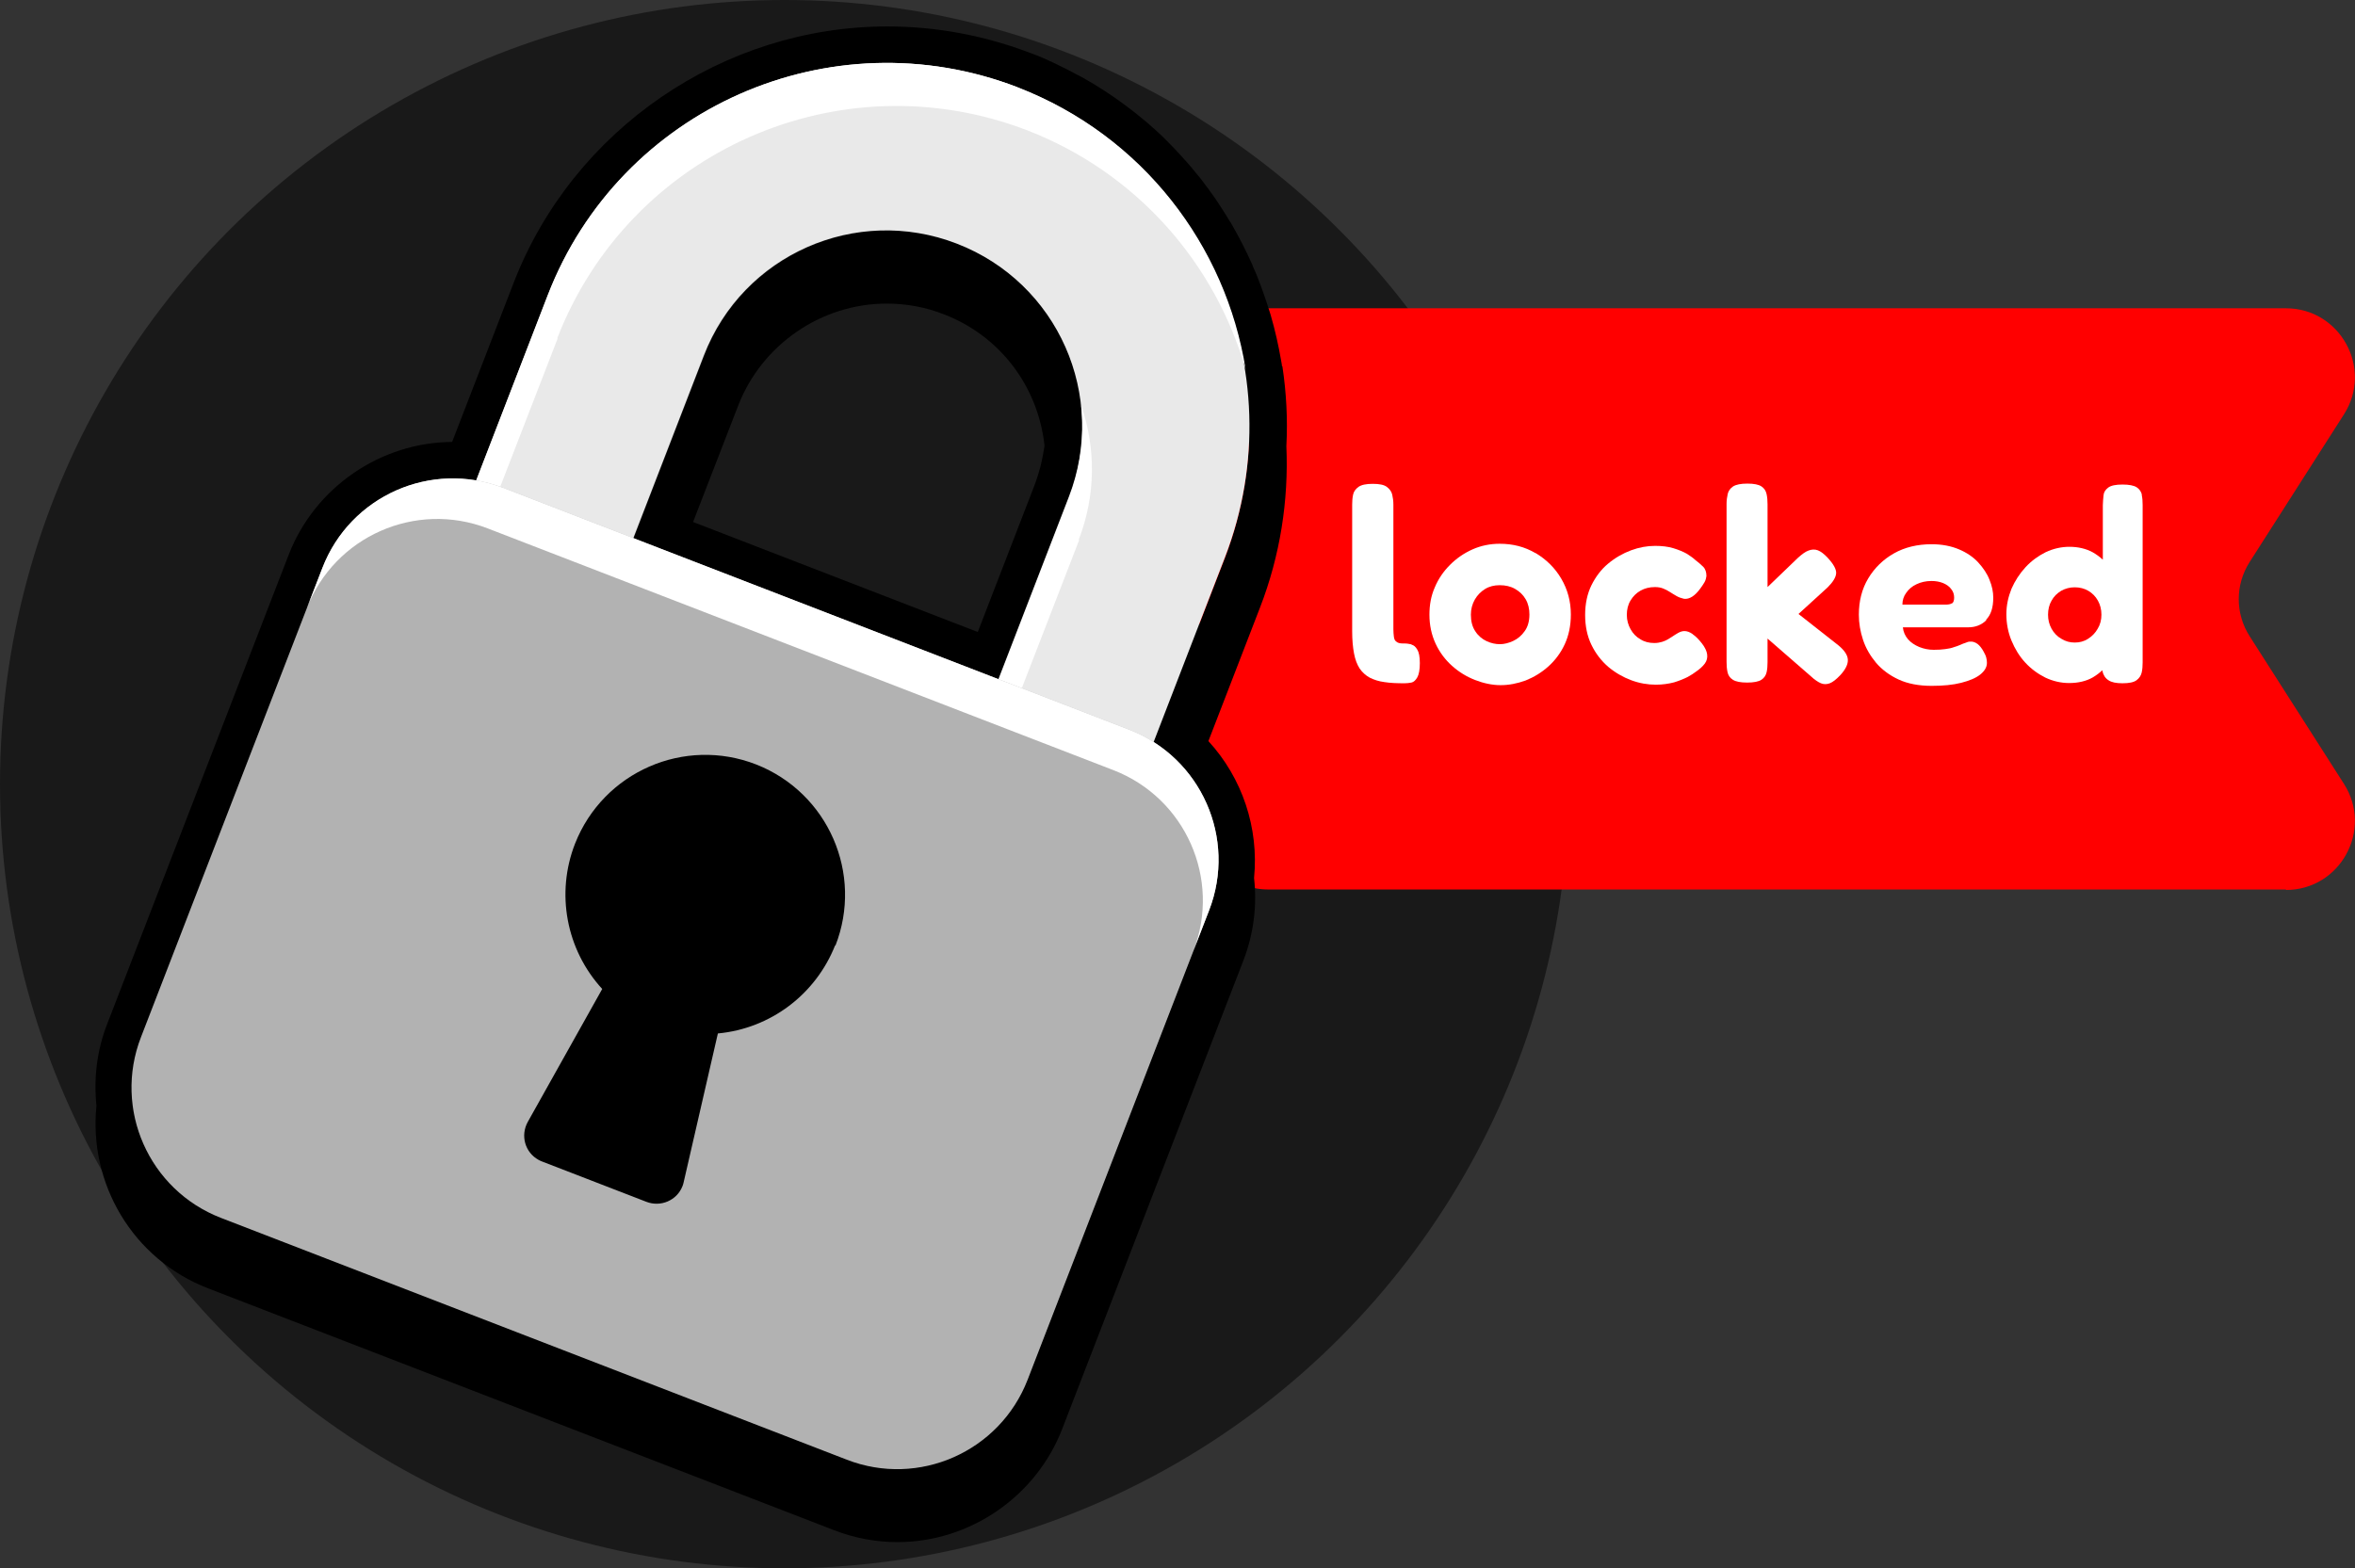 <?xml version="1.0" encoding="UTF-8"?><svg id="Layer_2" xmlns="http://www.w3.org/2000/svg" viewBox="0 0 100.58 67"><rect x="0" y="0" width="100.58" height="67" fill="#333333" stroke="none"/><defs><style>.cls-1{fill:#fff;}.cls-2{fill:#e9e9e9;}.cls-3{opacity:.5;}.cls-4{fill:red;}.cls-5{fill:#b2b2b2;}</style></defs><g id="Layer_2-2"><g class="cls-3"><circle cx="33.5" cy="33.5" r="33.5"/></g><path class="cls-4" d="M97.63,38h-43.47c-1.62,0-2.94-1.32-2.94-2.94v-18.95c0-1.62,1.32-2.94,2.94-2.94h43.47c2.32,0,3.73,2.57,2.48,4.53l-4.03,6.31c-.62.97-.62,2.2,0,3.17l4.03,6.31c1.25,1.96-.16,4.53-2.48,4.53Z"/><path d="M54.75,15.64s0-.07-.01-.1c0-.02-.02-.09-.02-.11-.11-.65-.26-1.32-.45-1.97l-.04-.13-.02-.06c-.08-.26-.17-.52-.26-.78l-.08-.22c-.11-.31-.23-.61-.37-.91,0,0,0-.01,0-.02-.14-.31-.28-.61-.44-.92l-.08-.15-.03-.06c-.12-.23-.25-.46-.38-.69l-.03-.04-.11-.18c-.17-.27-.34-.55-.52-.81-.21-.3-.41-.57-.61-.83l-.12-.15-.05-.06c-.16-.2-.32-.39-.49-.58l-.04-.04-.15-.17c-.22-.24-.44-.47-.66-.69-.27-.27-.52-.49-.77-.71l-.17-.14-.05-.04c-.19-.16-.39-.32-.59-.47l-.04-.03-.2-.15c-.26-.19-.53-.38-.81-.56-.32-.21-.61-.38-.91-.55l-.21-.11-.06-.03c-.22-.12-.45-.24-.68-.35l-.06-.03c-.07-.04-.15-.07-.22-.11-.32-.15-.64-.29-.97-.41-1.98-.76-4.05-1.15-6.15-1.15-7,0-13.41,4.39-15.95,10.92l-2.64,6.83c-3.07.02-5.87,1.95-6.98,4.82l-.67,1.73-7.08,18.31c-.45,1.15-.58,2.35-.46,3.5-.34,3.3,1.53,6.55,4.77,7.8l26.73,10.33c.87.34,1.79.51,2.71.51,3.09,0,5.91-1.94,7.03-4.82l7.08-18.31.67-1.73c.44-1.15.58-2.35.45-3.51.21-2.14-.5-4.27-1.95-5.85l2.21-5.72c.85-2.2,1.22-4.54,1.12-6.88.06-1.14,0-2.28-.17-3.41ZM51.97,37.46c-.06.48-.16.96-.34,1.43l-.67,1.73-7.08,18.31c-.92,2.37-3.17,3.82-5.57,3.82-.72,0-1.44-.13-2.15-.4l-26.73-10.33c-2.1-.81-3.48-2.68-3.76-4.77.06-.47.17-.93.35-1.39l7.08-18.31.67-1.73c.92-2.37,3.17-3.82,5.57-3.82.33,0,.66.03,1,.08l3.06-7.91c2.39-6.15,8.26-9.92,14.49-9.92,1.86,0,3.75.34,5.58,1.04.3.12.59.24.88.38.09.04.17.08.26.12.21.1.42.21.62.32.08.04.16.09.24.13.27.15.54.31.8.48.01,0,.02.01.03.02.25.16.49.33.73.51.07.05.15.11.22.17.18.14.36.28.53.42.07.06.14.11.2.17.23.2.46.4.67.61,0,0,.02.02.03.03.21.2.41.41.6.63.06.06.12.13.17.19.15.17.3.35.45.53.05.06.1.12.15.19.19.24.37.48.54.73,0,0,0,.01.01.02.17.24.32.49.48.74.04.07.08.14.12.21.12.21.24.41.35.62.03.06.07.12.1.19.14.27.27.55.4.83,0,0,0,0,0,0,.12.28.23.56.34.84.02.07.05.13.07.2.08.24.16.47.23.71.02.06.04.12.05.17.17.59.31,1.2.41,1.81,0,.03.01.05.02.08,0,0,0-.01,0-.02.09.56.14,1.12.17,1.69-.08,1.6-.41,3.21-1.01,4.79l-3.06,7.91c.17.11.31.24.46.36l-.46,1.2c1.48.95,2.44,2.49,2.68,4.18ZM39.22,64.24c-.29.04-.58.07-.88.07.3,0,.59-.03.88-.07ZM18.42,20.51c.16-.02.32-.03.48-.04-.16,0-.32.02-.48.04ZM37.89,2.69c.46,0,.93.02,1.4.06-.46-.04-.93-.06-1.4-.06ZM37.88,2.68c-.4,0-.79.02-1.18.05.39-.03.79-.05,1.18-.05h0Z"/><path d="M46.22,18.18c0-.24-.01-.48-.03-.72-.28-3.07-2.24-5.87-5.3-7.05-.99-.38-2.01-.56-3.01-.56-3.35,0-6.52,2.03-7.8,5.35l-3.01,7.8.52.2-.52,1.36,15.59,6.03,3.01-7.8c.12-.3.21-.6.29-.9.02-.09.04-.18.06-.27.05-.22.09-.43.12-.65.01-.1.02-.2.03-.3.02-.22.04-.43.04-.65,0-.09,0-.18,0-.27,0-.24-.01-.48-.03-.72,0-.01,0-.03,0-.04.02-.18.03-.36.04-.53,0-.09,0-.18,0-.27ZM31.53,17.32c1.01-2.6,3.55-4.35,6.34-4.35.84,0,1.66.15,2.45.46,2.38.92,4.01,3.06,4.29,5.6,0,.05-.01.1-.02.14-.03.18-.06.35-.1.53l-.03.13-.02.09c-.07.27-.15.51-.23.74l-2.45,6.34-12.16-4.7,1.93-4.98Z"/><path class="cls-2" d="M43.46,3.73c-8-3.08-16.98.89-20.07,8.88l-3.44,8.91c-.24.62.07,1.31.68,1.54l4.45,1.72c.62.24,1.31-.07,1.54-.68l3.44-8.91c1.66-4.31,6.5-6.45,10.81-4.78s6.45,6.5,4.78,10.81l-3.44,8.91c-.24.62.07,1.31.68,1.54l4.45,1.72c.62.24,1.31-.07,1.54-.68l3.44-8.91c3.08-8-.89-16.98-8.88-20.07Z"/><path class="cls-1" d="M23.8,14.45c3.1-7.99,12.08-11.96,20.08-8.88,4.71,1.83,8.02,5.7,9.32,10.21-.84-5.28-4.39-9.98-9.73-12.05-8-3.08-16.98.89-20.07,8.88l-3.44,8.91c-.22.57.02,1.2.55,1.48l3.31-8.55Z"/><path class="cls-1" d="M46.07,23.06c.74-1.91.73-3.93.11-5.73.14,1.28-.02,2.61-.51,3.9l-3.44,8.91c-.22.57.02,1.2.55,1.48l3.31-8.55Z"/><path class="cls-5" d="M21.49,20.84l26.73,10.33c3.08,1.19,4.61,4.65,3.42,7.72l-7.75,20.05c-1.19,3.08-4.65,4.61-7.72,3.42l-26.73-10.33c-3.08-1.19-4.61-4.65-3.42-7.72l7.75-20.05c1.19-3.08,4.65-4.6,7.72-3.42Z"/><path d="M35.68,40.4c1.2-3.07-.31-6.53-3.38-7.74-3.07-1.2-6.53.31-7.74,3.38-.83,2.12-.38,4.53,1.16,6.21l-3.18,5.68c-.32.58-.12,1.3.46,1.62.05.03.1.05.15.07l4.45,1.72c.61.24,1.31-.05,1.55-.67.02-.06.04-.11.05-.17l1.46-6.35c2.25-.21,4.18-1.67,5.01-3.77Z"/><path class="cls-1" d="M48.22,31.17l-26.73-10.33c-3.08-1.19-6.53.34-7.72,3.42l-.67,1.73c1.19-3.08,4.65-4.6,7.72-3.42l26.73,10.33c3.08,1.19,4.61,4.65,3.42,7.72l.67-1.73c1.19-3.08-.34-6.53-3.42-7.72Z"/><path class="cls-1" d="M60.29,27.53c-.1-.02-.19-.04-.29-.04-.1,0-.18,0-.25-.02s-.11-.05-.15-.09-.06-.11-.07-.19c-.01-.08-.02-.19-.02-.31v-5.32c0-.16-.02-.3-.05-.43-.03-.13-.11-.24-.23-.33-.12-.09-.32-.13-.6-.13s-.48.04-.61.13c-.12.09-.2.19-.23.33s-.04.28-.04.43v5.4c0,.38.03.7.08.96s.13.47.24.64c.11.16.25.29.43.39.18.09.39.16.63.19.25.04.53.05.85.05.1,0,.2-.01.3-.03.1-.02.18-.1.25-.22.07-.12.11-.33.11-.61s-.04-.47-.11-.58c-.07-.12-.15-.19-.25-.21Z"/><path class="cls-1" d="M65.58,23.63c-.46-.27-.96-.4-1.53-.4-.41,0-.8.08-1.16.24s-.68.38-.96.66c-.28.28-.5.6-.65.96-.16.36-.23.75-.23,1.17,0,.45.09.86.26,1.23s.41.69.7.95c.3.27.63.47.99.61s.73.22,1.09.22.71-.07,1.07-.2c.35-.14.68-.34.97-.6.29-.26.53-.58.7-.95s.26-.79.26-1.27c0-.56-.14-1.07-.41-1.53-.27-.46-.64-.82-1.09-1.09ZM65.12,26.96c-.13.19-.3.33-.49.42-.19.09-.39.14-.57.14s-.38-.04-.57-.13c-.19-.09-.36-.23-.48-.42-.13-.19-.19-.43-.19-.71,0-.24.06-.46.17-.65.11-.19.26-.34.44-.45.18-.11.39-.16.62-.16.25,0,.47.05.66.16.19.11.34.25.45.44.11.19.16.41.16.65,0,.29-.07.53-.2.71Z"/><path class="cls-1" d="M72.28,27.08c-.12-.08-.23-.12-.34-.12-.09,0-.18.03-.27.08-.09.05-.18.11-.27.17-.04.02-.09.06-.16.1-.07.04-.15.08-.25.11s-.21.05-.34.05c-.22,0-.42-.05-.59-.16-.18-.1-.32-.25-.42-.43-.1-.18-.16-.38-.16-.61s.05-.44.16-.62c.11-.18.25-.32.43-.42s.38-.15.61-.15c.13,0,.25.02.35.06.1.04.2.09.29.15.09.06.18.11.28.17s.2.09.32.12c.23.03.47-.12.7-.44.07-.09.13-.19.18-.27.05-.09.07-.18.08-.26,0-.16-.04-.3-.14-.4s-.22-.2-.35-.3c-.07-.07-.19-.15-.34-.25-.16-.09-.35-.17-.58-.24-.23-.07-.49-.1-.78-.1-.34,0-.68.06-1.03.19-.35.13-.68.32-.98.57s-.53.56-.71.92c-.18.37-.27.79-.27,1.27s.09.91.27,1.28c.18.37.42.68.72.94.3.25.63.44.98.57.35.13.7.19,1.05.19.29,0,.55-.04.78-.1.23-.07.42-.15.58-.23.16-.09.27-.16.33-.21.18-.12.31-.24.4-.36.09-.12.12-.26.1-.4s-.09-.29-.22-.46c-.14-.18-.27-.31-.39-.39Z"/><path class="cls-1" d="M76.8,26.24l1.26-1.15c.23-.23.35-.43.36-.6s-.11-.39-.36-.66c-.15-.16-.29-.27-.42-.32-.13-.05-.27-.04-.4.01-.14.05-.28.16-.44.3l-1.31,1.26v-3.53c0-.16-.01-.3-.04-.44-.03-.14-.1-.25-.22-.33-.12-.08-.32-.12-.6-.12s-.48.04-.61.12c-.12.08-.2.19-.23.32s-.05.28-.05.43v6.74c0,.16.01.3.04.44s.1.25.23.33c.12.08.33.12.61.12s.49-.04.61-.12c.12-.08.19-.19.22-.32.03-.13.04-.28.04-.43v-1.01l1.85,1.61c.16.15.31.25.43.3.12.05.25.05.38,0,.13-.05.28-.17.45-.35.23-.25.33-.47.32-.66s-.14-.39-.39-.6l-1.73-1.36Z"/><path class="cls-1" d="M84.82,26.48c.21-.21.31-.52.31-.95,0-.24-.05-.49-.16-.76-.1-.26-.27-.51-.48-.74s-.49-.42-.82-.56c-.33-.14-.72-.22-1.17-.22-.61,0-1.15.13-1.61.39s-.83.62-1.1,1.07c-.27.45-.4.97-.4,1.55,0,.36.06.72.18,1.08.12.36.31.68.56.98.25.29.57.53.96.71s.86.27,1.41.27c.49,0,.91-.04,1.26-.13.35-.09.62-.2.81-.35.19-.15.29-.32.29-.5,0-.08-.01-.16-.03-.23-.02-.08-.06-.16-.11-.25-.08-.15-.17-.26-.26-.33-.1-.07-.2-.11-.32-.1-.06,0-.13.02-.19.05-.07.02-.14.05-.23.09-.09.04-.18.07-.28.1-.1.04-.22.06-.36.08-.14.02-.3.03-.49.03-.22,0-.42-.04-.62-.12-.19-.08-.36-.19-.48-.33s-.2-.31-.22-.51h2.78c.32,0,.58-.1.79-.31ZM83.37,25.77c-.06.04-.15.06-.27.06h-1.85c0-.18.05-.35.16-.5.11-.16.25-.28.44-.37.19-.09.4-.14.64-.14.19,0,.35.03.5.09.14.06.26.14.34.25.09.11.13.23.13.37,0,.12-.03.21-.09.25Z"/><path class="cls-1" d="M91.48,21.14c-.03-.13-.1-.24-.22-.32-.12-.08-.33-.12-.61-.12s-.49.04-.61.13c-.12.09-.19.2-.2.33s-.03.28-.03.43v2.32c-.13-.12-.28-.23-.44-.32-.28-.15-.61-.23-.99-.23-.35,0-.69.08-1.01.23-.32.16-.61.37-.86.64s-.45.58-.6.92c-.14.35-.22.71-.22,1.09s.07.77.22,1.13.34.67.59.94.54.48.86.64c.32.15.66.23,1.01.23.39,0,.73-.08,1.01-.24.15-.09.29-.19.41-.31v.03c.04.18.12.31.26.4.13.09.33.13.6.13.28,0,.48-.04.6-.13.12-.09.19-.2.22-.33s.04-.28.04-.43v-6.73c0-.16-.01-.3-.04-.43ZM89.59,26.86c-.1.18-.24.32-.41.43-.17.11-.36.16-.57.16s-.39-.05-.57-.16c-.18-.1-.32-.25-.42-.43-.1-.18-.15-.38-.15-.6s.05-.43.15-.6c.1-.18.23-.31.41-.42.18-.1.37-.15.58-.15s.41.05.58.15c.17.1.31.24.41.42.1.18.15.38.15.6s-.05.42-.16.6Z"/></g></svg>